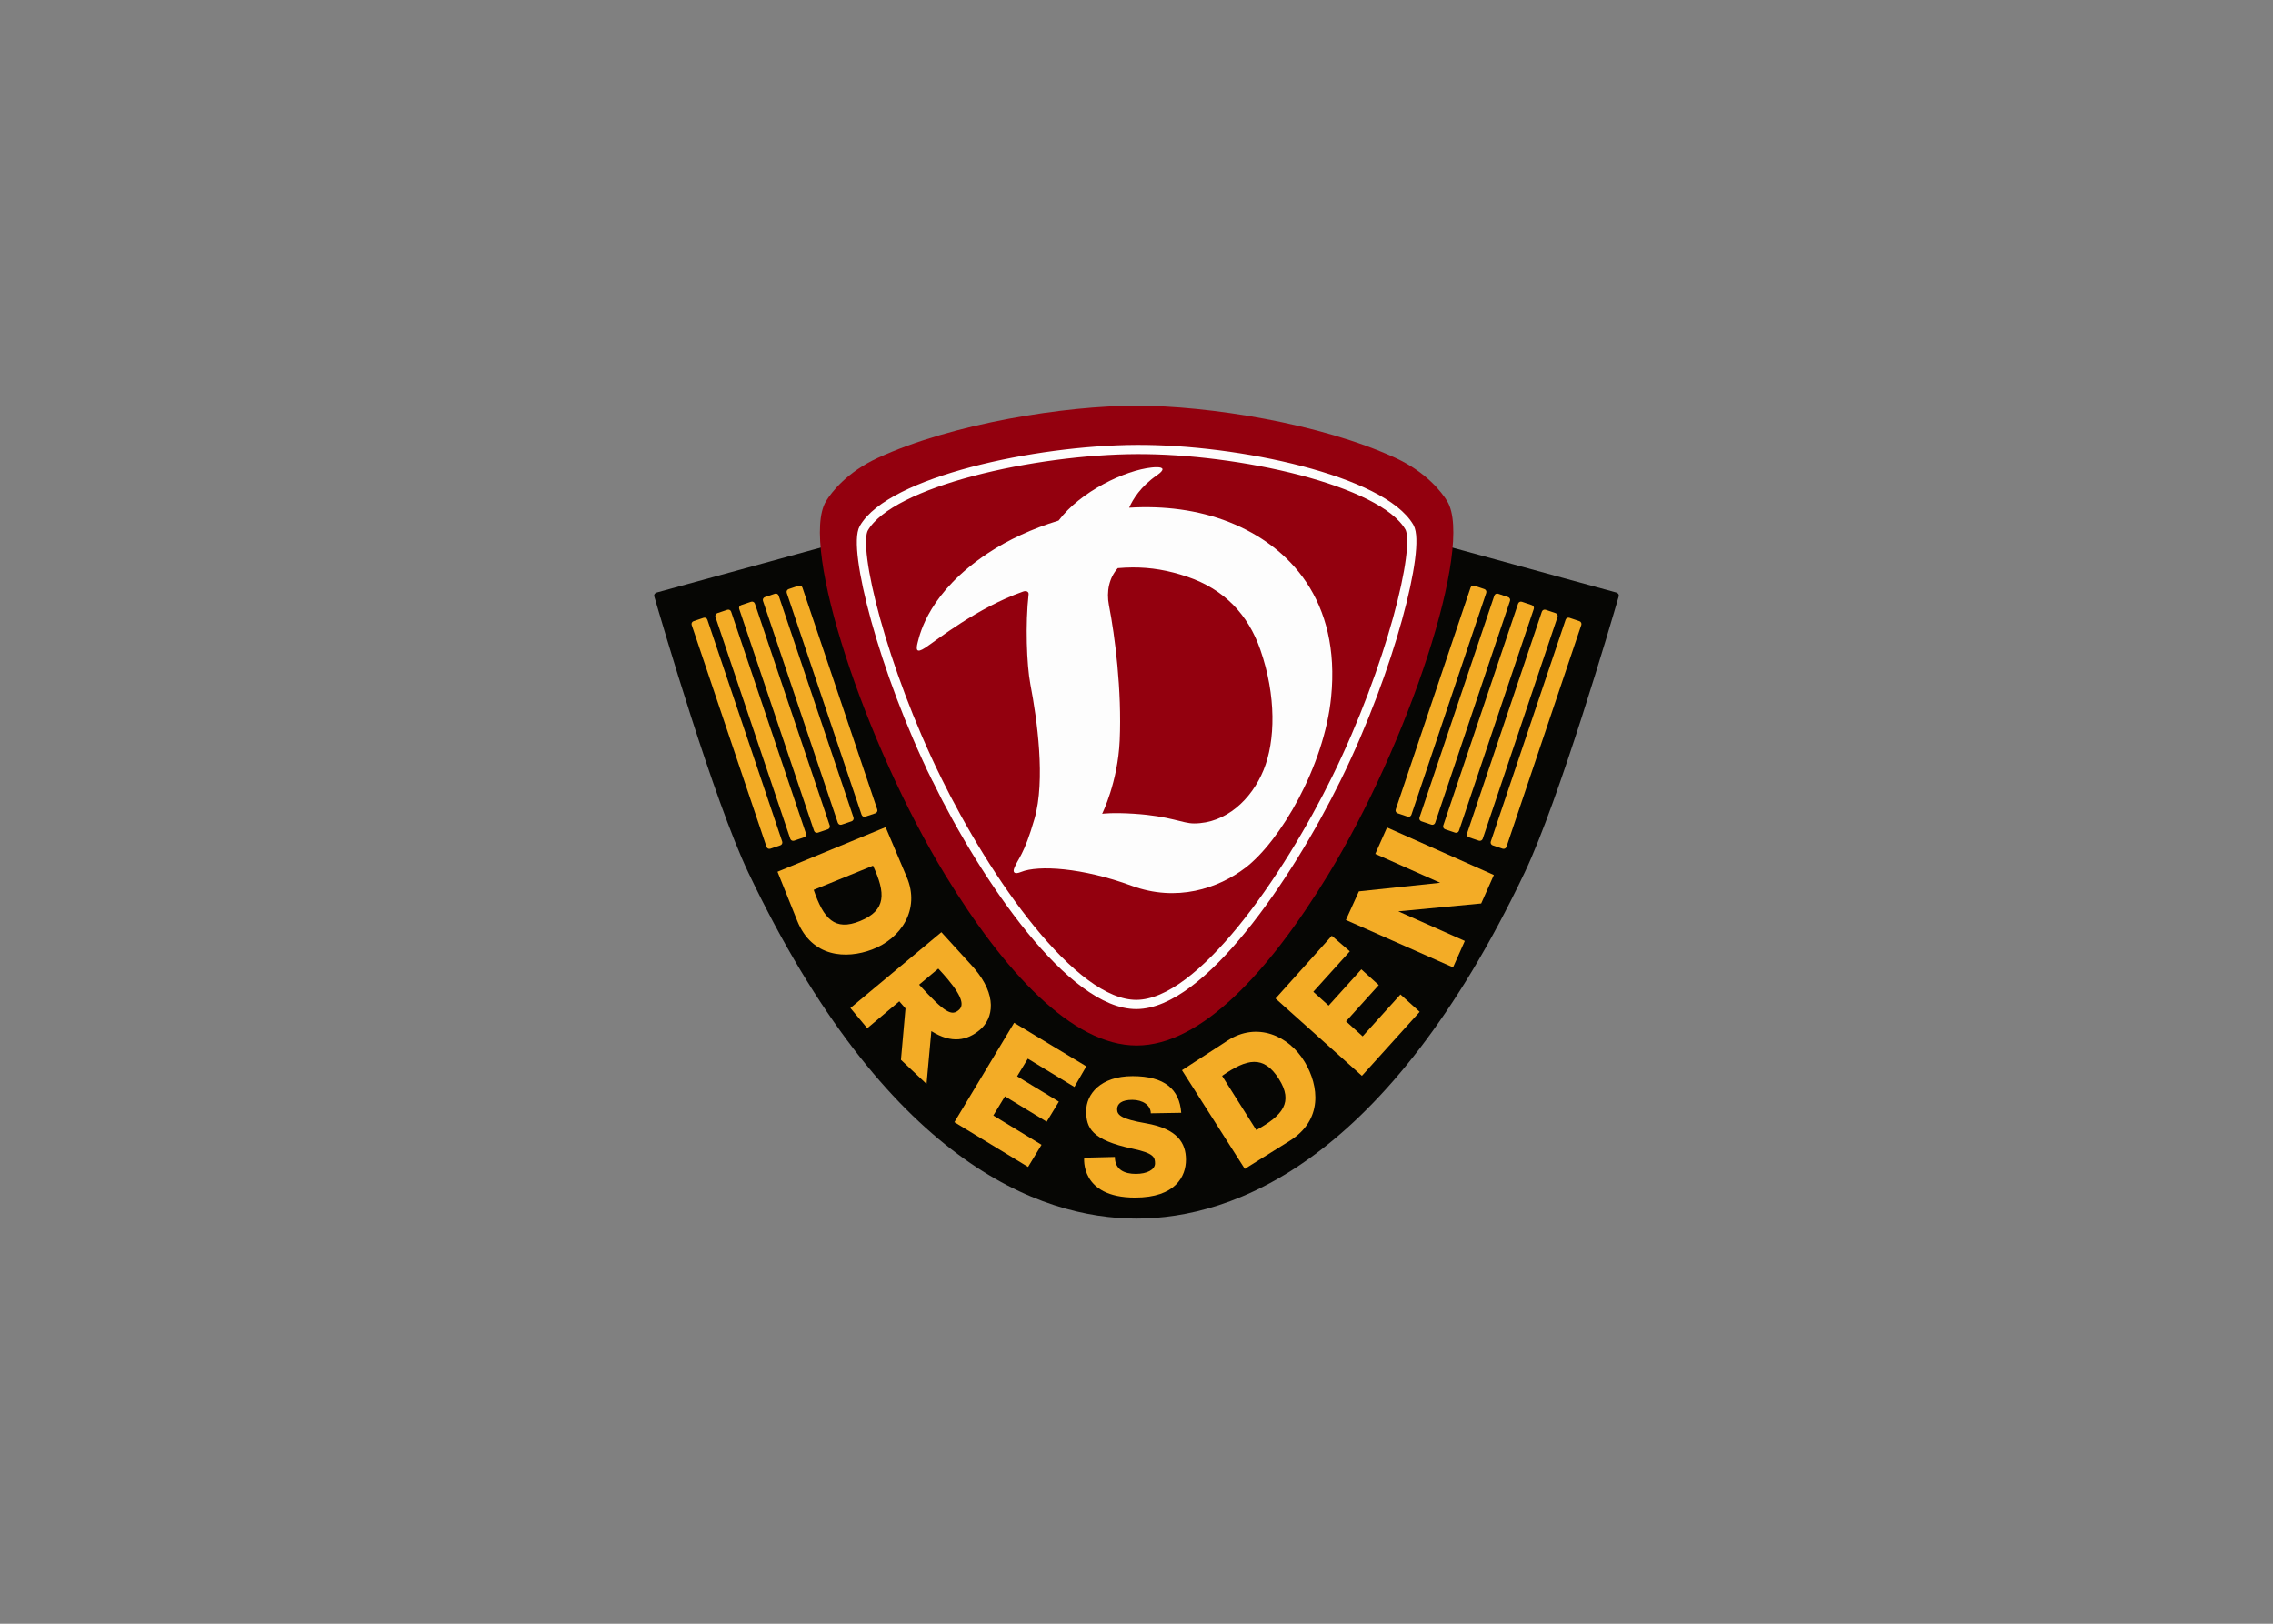 <svg clip-rule="evenodd" fill-rule="evenodd" viewBox="0 0 560 400" xmlns="http://www.w3.org/2000/svg"><rect x="0" y="0" width="560" height="400" fill="#808080" stroke="none"/><g fill-rule="nonzero" transform="matrix(.172 0 0 .172 280 119.181)"><path d="m687.161 155.689c1.587.435 4.531 2.245 3.529 5.721-10.566 36.653-85.426 291.934-134.619 395.238-197.22 414.16-416.754 495.712-556.071 495.712s-358.851-81.552-556.071-495.712c-49.193-103.304-124.053-358.585-134.619-395.238-1.002-3.476 1.942-5.286 3.529-5.721l687.161-188.231z" fill="#060604"/><g fill="#f3ac26"><path d="m-377.366 546.952-85.001 34.634c14.126 41.294 30.026 59.497 66.409 44.672 37.924-15.452 36.692-40.091 18.592-79.306zm48.388 16.535c19.519 46.079-8.192 87.796-49.608 103.514-37.397 14.193-86.32 11.278-107.372-41.094l-28.239-70.252 154.848-63.865z"/><path d="m-232.214 694.181c-1.05-1.23-2.128-2.474-3.257-3.714l-43.983-48.243-130.313 108.588 24.15 28.933 45.883-38.518c3.01 3.588 5.976 6.978 8.882 10.171l-6.516 73.605 36.665 34.531 6.881-75.657c29.257 18.393 51.548 13.3 69.38-1.679 20.057-16.849 24.799-49.919-7.772-88.017zm-38.399 15.035c23.529 28.068 22.495 38.701 16.299 44.261-10.231 9.181-19.654 4.783-57.027-36.072l27.476-23.018c5.079 5.413 9.5 10.353 13.252 14.829z"/><path d="m-175.239 771.959 103.363 62.354-17.054 29.53-66.691-40.517-15.342 25.252 59.784 36.321-17.439 28.705-59.785-36.321-16.653 27.41 69.065 41.96-19.275 31.726-105.54-64.12z"/><path d="m20.464 901.565 43.571-.715c-2.5-33.571-23.571-52.5-69.642-52.5-46.072 0-66.429 26.072-66.429 50 0 23.929 7.5 41.429 66.429 53.929 30.21 6.408 32.142 12.143 32.142 21.071 0 8.929-11.428 15-27.5 15-16.071 0-30-5.896-30-24.285l-43.928 1.071s-6.429 57.144 72.857 57.144c58.214 0 72.857-30.715 72.857-54.287 0-23.571-11.91-44.266-57.5-52.143-35.051-6.056-41.071-11.785-41.071-20 0-8.214 6.785-13.571 21.785-13.571s26.429 7.857 26.429 19.286z"/><path d="m453.425 692.608 16.838-37.853-95.284-42.384 118.763-11.276 18.144-40.79-153.041-68.077-16.838 37.853 92.999 41.368-116.478 12.292-18.616 40.971z"/><path d="m122.584 847.956 48.966 77.633c38.187-21.131 53.329-39.969 32.369-73.198-21.847-34.637-45.891-29.114-81.335-4.435zm7.817-50.534c41.955-27.277 87.875-7.29 110.594 30.739 20.516 34.338 26.202 83.017-21.681 112.904l-64.23 40.091-89.964-141.292z"/><path d="m199.103 737.188 80.625-89.841 25.81 22.288-52.302 57.913 21.928 19.803 46.886-51.915 24.926 22.511-46.885 51.916 23.803 21.496 54.163-59.975 27.551 24.882-82.769 91.648z"/><path d="m614.695 194.61-107.207 317.769c-.76 2.254.458 4.686 2.732 5.453l14.247 4.806c2.274.768 4.717-.429 5.477-2.683l107.208-317.768c.76-2.254-.459-4.686-2.733-5.453l-14.246-4.807c-2.274-.767-4.717.43-5.478 2.683zm-34.046-11.486-107.208 317.769c-.76 2.253.459 4.685 2.733 5.452l14.246 4.807c2.274.767 4.717-.43 5.478-2.683l107.207-317.769c.76-2.254-.458-4.685-2.733-5.453l-14.246-4.806c-2.274-.767-4.717.429-5.477 2.683zm-34.047-11.487-107.207 317.769c-.761 2.254.458 4.686 2.732 5.453l14.247 4.806c2.274.768 4.717-.429 5.477-2.683l107.207-317.768c.761-2.254-.458-4.686-2.732-5.453l-14.247-4.807c-2.274-.767-4.717.43-5.477 2.683zm-34.047-11.486-107.207 317.769c-.76 2.253.458 4.685 2.732 5.452l14.247 4.807c2.274.767 4.717-.43 5.477-2.683l107.208-317.769c.76-2.254-.459-4.686-2.733-5.453l-14.246-4.806c-2.275-.767-4.717.429-5.478 2.683zm-34.046-11.487-107.208 317.769c-.76 2.254.459 4.686 2.733 5.453l14.246 4.806c2.274.768 4.717-.429 5.478-2.683l107.207-317.768c.76-2.254-.458-4.686-2.732-5.453l-14.247-4.807c-2.274-.767-4.717.43-5.477 2.683zm-1093.204 45.946 107.207 317.769c.76 2.254-.458 4.686-2.732 5.453l-14.247 4.806c-2.274.768-4.717-.429-5.477-2.683l-107.208-317.768c-.76-2.254.459-4.686 2.733-5.453l14.246-4.807c2.274-.767 4.717.43 5.478 2.683zm34.046-11.486 107.208 317.769c.76 2.253-.459 4.685-2.733 5.452l-14.246 4.807c-2.274.767-4.717-.43-5.478-2.683l-107.207-317.769c-.76-2.254.458-4.685 2.733-5.453l14.246-4.806c2.274-.767 4.717.429 5.477 2.683zm34.047-11.487 107.207 317.769c.761 2.254-.458 4.686-2.732 5.453l-14.247 4.806c-2.274.768-4.717-.429-5.477-2.683l-107.207-317.768c-.761-2.254.458-4.686 2.732-5.453l14.247-4.807c2.274-.767 4.717.43 5.477 2.683zm34.047-11.486 107.207 317.769c.76 2.253-.458 4.685-2.732 5.452l-14.247 4.807c-2.274.767-4.717-.43-5.477-2.683l-107.208-317.769c-.76-2.254.459-4.686 2.733-5.453l14.246-4.806c2.275-.767 4.717.429 5.478 2.683zm34.046-11.487 107.208 317.769c.76 2.254-.459 4.686-2.733 5.453l-14.246 4.806c-2.274.768-4.717-.429-5.478-2.683l-107.207-317.768c-.76-2.254.458-4.686 2.732-5.453l14.247-4.807c2.274-.767 4.717.43 5.477 2.683z"/></g></g><g transform="matrix(.172 0 0 .172 250.545 153.202)"><path d="m542.47-234.717c43.781 20.248 66.264 49.198 73.931 62.007 38.476 64.279-56.821 348.502-170.969 535.38-84.357 138.108-181.471 244.014-274.003 244.014-92.533 0-189.647-105.906-274.004-244.014-114.148-186.878-209.445-471.101-170.969-535.38 7.667-12.809 30.15-41.759 73.931-62.007 107.922-49.91 269.219-74.921 371.042-74.921 101.822 0 263.12 25.011 371.041 74.921z" fill="#93000e" fill-rule="nonzero"/><path d="m-115 225.076c-77.445-157.534-120.623-330.988-104.286-359.285 38.659-66.959 245.314-111.99 390.715-112.704 145.396-.715 352.055 44.316 390.714 111.275 16.338 28.298-26.841 201.752-104.286 359.286-71.251 144.936-194.412 323.571-286.428 324.286-92.025.714-215.177-177.921-286.429-322.858z" fill="none" stroke="#fdfdfd" stroke-width="13.2"/><path d="m200.522-221.544c-2.089-.023-4.502.107-7.125.375-38.436 3.925-102.245 34.194-133.687 76.062-37.904 11.582-72.659 27.74-101.125 46.625-84.03 55.749-97.19 114.206-100.719 127.844-2.697 10.423-2.1 16.096 10.719 7.688 16.407-10.762 74.176-57.226 140.151-80.466 5.091-1.794 8.378.454 7.993 3.843-4.798 42.3-2.818 100.939 2.543 128.935 9.643 50.357 21.827 137.136 5.907 192.594-15.115 52.651-23.861 57.015-29.094 70.969-2.364 6.303.796 8.921 10 5.187 24.526-9.951 87.473-6.259 158.187 19.813 64.37 23.732 123.777 4.125 163.063-25.875 49.392-37.718 112.747-145.112 122.656-244.125 13.829-138.181-59.208-216.329-145.719-250.719-44.946-17.868-94.574-23.711-143.531-20.75 5.25-11.995 16.471-30.362 39.625-46.375 12.197-8.435 9.208-11.526.156-11.625zm-35.031 143.562c26.348-.143 51.281 4.032 78.781 13.407 52.372 17.853 86.801 53.867 104.313 104.281 22.966 66.115 21.78 130.625 4.625 172.5-17.116 41.779-53.552 76.437-99.625 76.437-16.837 0-33.28-10.436-85.719-13.875-30.797-2.019-45.812.032-45.812.032s22.463-45.197 25.125-104.813c3.225-72.251-6.867-150.305-15.344-193.625-3.972-20.297.376-39.697 12.625-53.344 7.144-.613 14.147-.962 21.031-1z" fill="#fdfdfd" fill-rule="nonzero"/></g></svg>